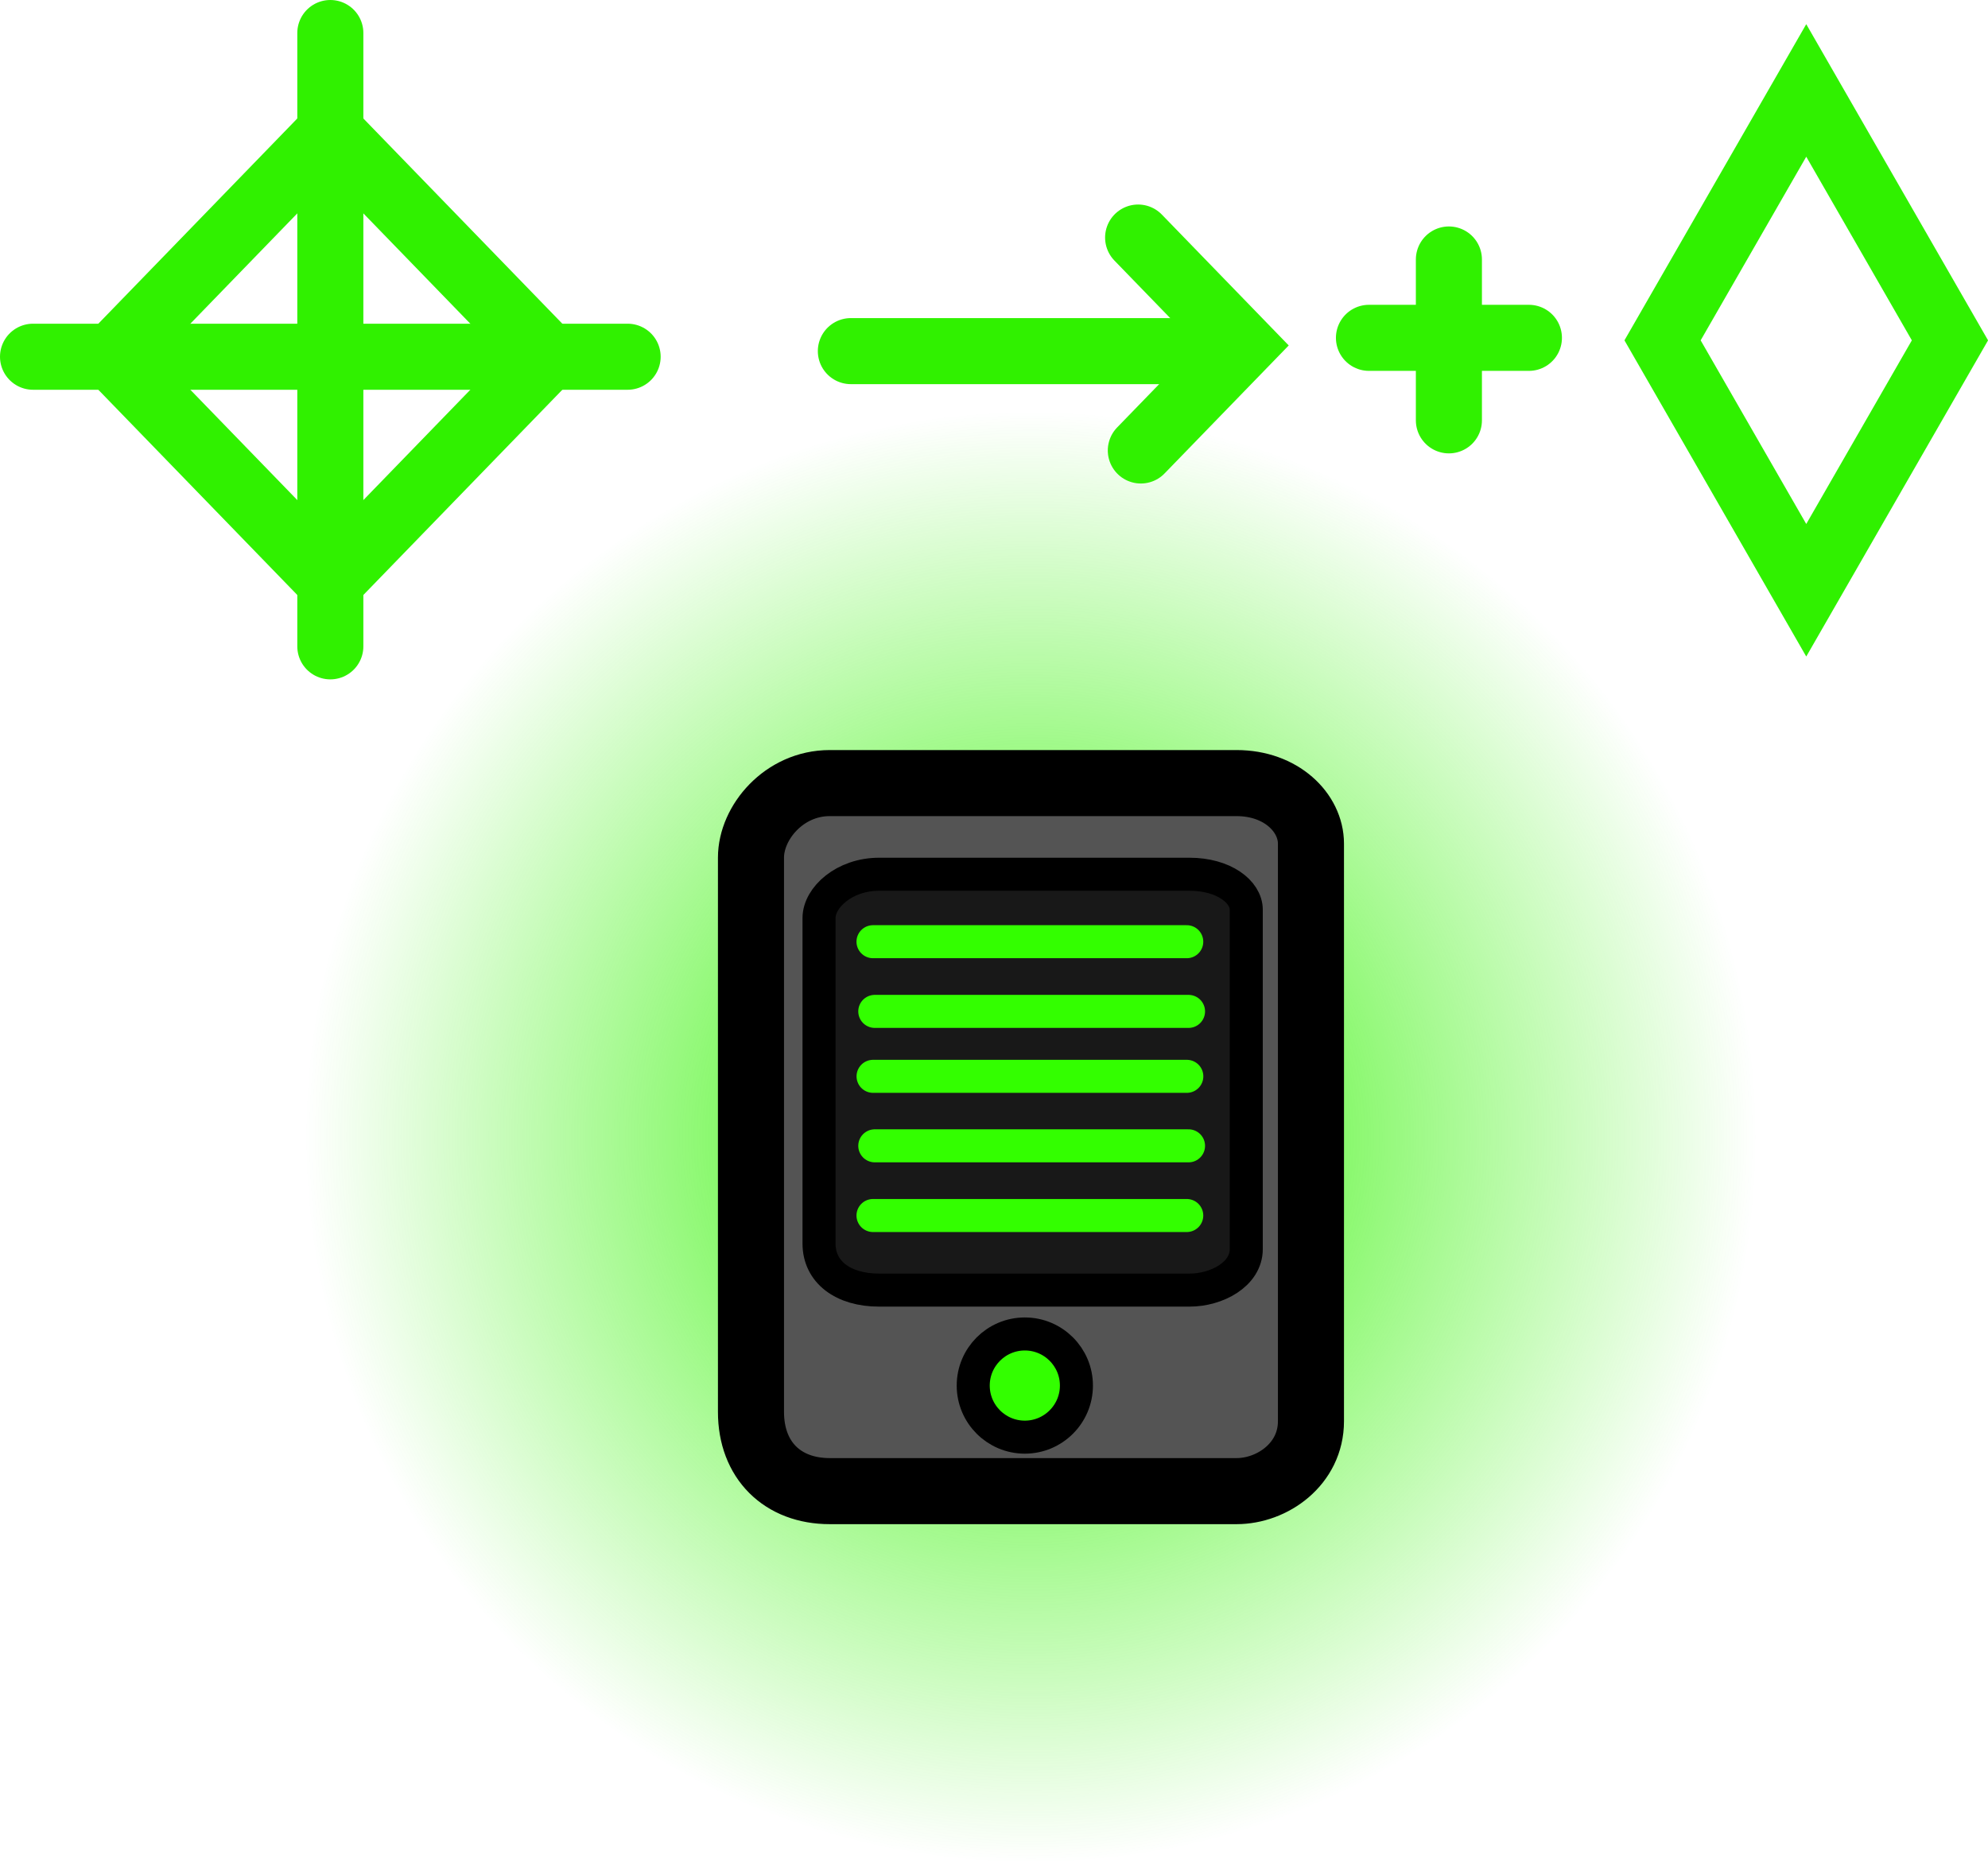 <svg version="1.1" xmlns="http://www.w3.org/2000/svg" xmlns:xlink="http://www.w3.org/1999/xlink" width="30.091" height="28.201" viewBox="0,0,30.091,28.201"><defs><radialGradient cx="240" cy="180" r="10.99" gradientUnits="userSpaceOnUse" id="color-1"><stop offset="0" stop-color="#31f300"/><stop offset="1" stop-color="#31f300" stop-opacity="0"/></radialGradient></defs><g transform="translate(-224.395,-162.788)"><g data-paper-data="{&quot;isPaintingLayer&quot;:true}" fill-rule="nonzero" stroke-linejoin="miter" stroke-miterlimit="10" stroke-dasharray="" stroke-dashoffset="0" style="mix-blend-mode: normal"><g><path d="M229.01,180c0,-6.069 4.92,-10.99 10.99,-10.99c6.069,0 10.99,4.92 10.99,10.99c0,6.069 -4.92,10.99 -10.99,10.99c-6.069,0 -10.99,-4.92 -10.99,-10.99z" fill="url(#color-1)" stroke="none" stroke-width="0" stroke-linecap="butt"/><g><path d="M235.762,184.16c0,-2.292 0,-7.176 0,-8.39c0,-0.53 0.5,-1.128 1.192,-1.128c1.068,0 4.394,0 6.158,0c0.678,0 1.126,0.449 1.126,0.917c0,1.191 0,6.462 0,8.743c0,0.65 -0.586,1.058 -1.126,1.058c-0.989,0 -4.342,0 -6.158,0c-0.715,0 -1.192,-0.467 -1.192,-1.199z" fill="#545454" stroke="#000000" stroke-width="1" stroke-linecap="butt"/><path d="M236.792,181.613c0,-1.346 0,-4.215 0,-4.928c0,-0.311 0.382,-0.663 0.909,-0.663c0.815,0 3.352,0 4.699,0c0.517,0 0.859,0.264 0.859,0.538c0,0.699 0,3.796 0,5.136c0,0.382 -0.447,0.621 -0.859,0.621c-0.754,0 -3.313,0 -4.699,0c-0.546,0 -0.909,-0.275 -0.909,-0.704z" fill="#181818" stroke="#000000" stroke-width="0.5" stroke-linecap="butt"/><path d="M239.126,183.762c0,-0.431 0.35,-0.781 0.781,-0.781c0.431,0 0.781,0.35 0.781,0.781c0,0.431 -0.35,0.781 -0.781,0.781c-0.431,0 -0.781,-0.35 -0.781,-0.781z" fill="#33ff00" stroke="#000000" stroke-width="0.5" stroke-linecap="butt"/><path d="M242.358,177.043h-4.749" fill="none" stroke="#33ff00" stroke-width="0.5" stroke-linecap="round"/><path d="M242.385,178.098h-4.749" fill="none" stroke="#33ff00" stroke-width="0.5" stroke-linecap="round"/><path d="M237.61,179.081h4.749" fill="none" stroke="#33ff00" stroke-width="0.5" stroke-linecap="round"/><path d="M242.385,180.133h-4.749" fill="none" stroke="#33ff00" stroke-width="0.5" stroke-linecap="round"/><path d="M242.358,181.188h-4.749" fill="none" stroke="#33ff00" stroke-width="0.5" stroke-linecap="round"/></g></g><g fill="none" stroke="#30f100" stroke-width="1"><g stroke-linecap="round"><path d="M246.326,166.716v2.435"/><path d="M245.116,167.902h2.421"/></g><g><path d="M226.095,168.188l3.3,-3.404l3.3,3.404l-3.3,3.404z" stroke-linecap="butt"/><path d="M229.395,172.572v-9.284" stroke-linecap="round"/><path d="M233.895,168.188h-9" data-paper-data="{&quot;index&quot;:null}" stroke-linecap="round"/></g><path d="M249.56,167.94l2.175,-3.783l2.175,3.783l-2.175,3.783z" stroke-linecap="butt"/><g stroke-linecap="round"><path d="M237.274,168.103h5.667"/><path d="M241.622,166.384l1.583,1.633l-1.542,1.59"/></g></g></g></g></svg>